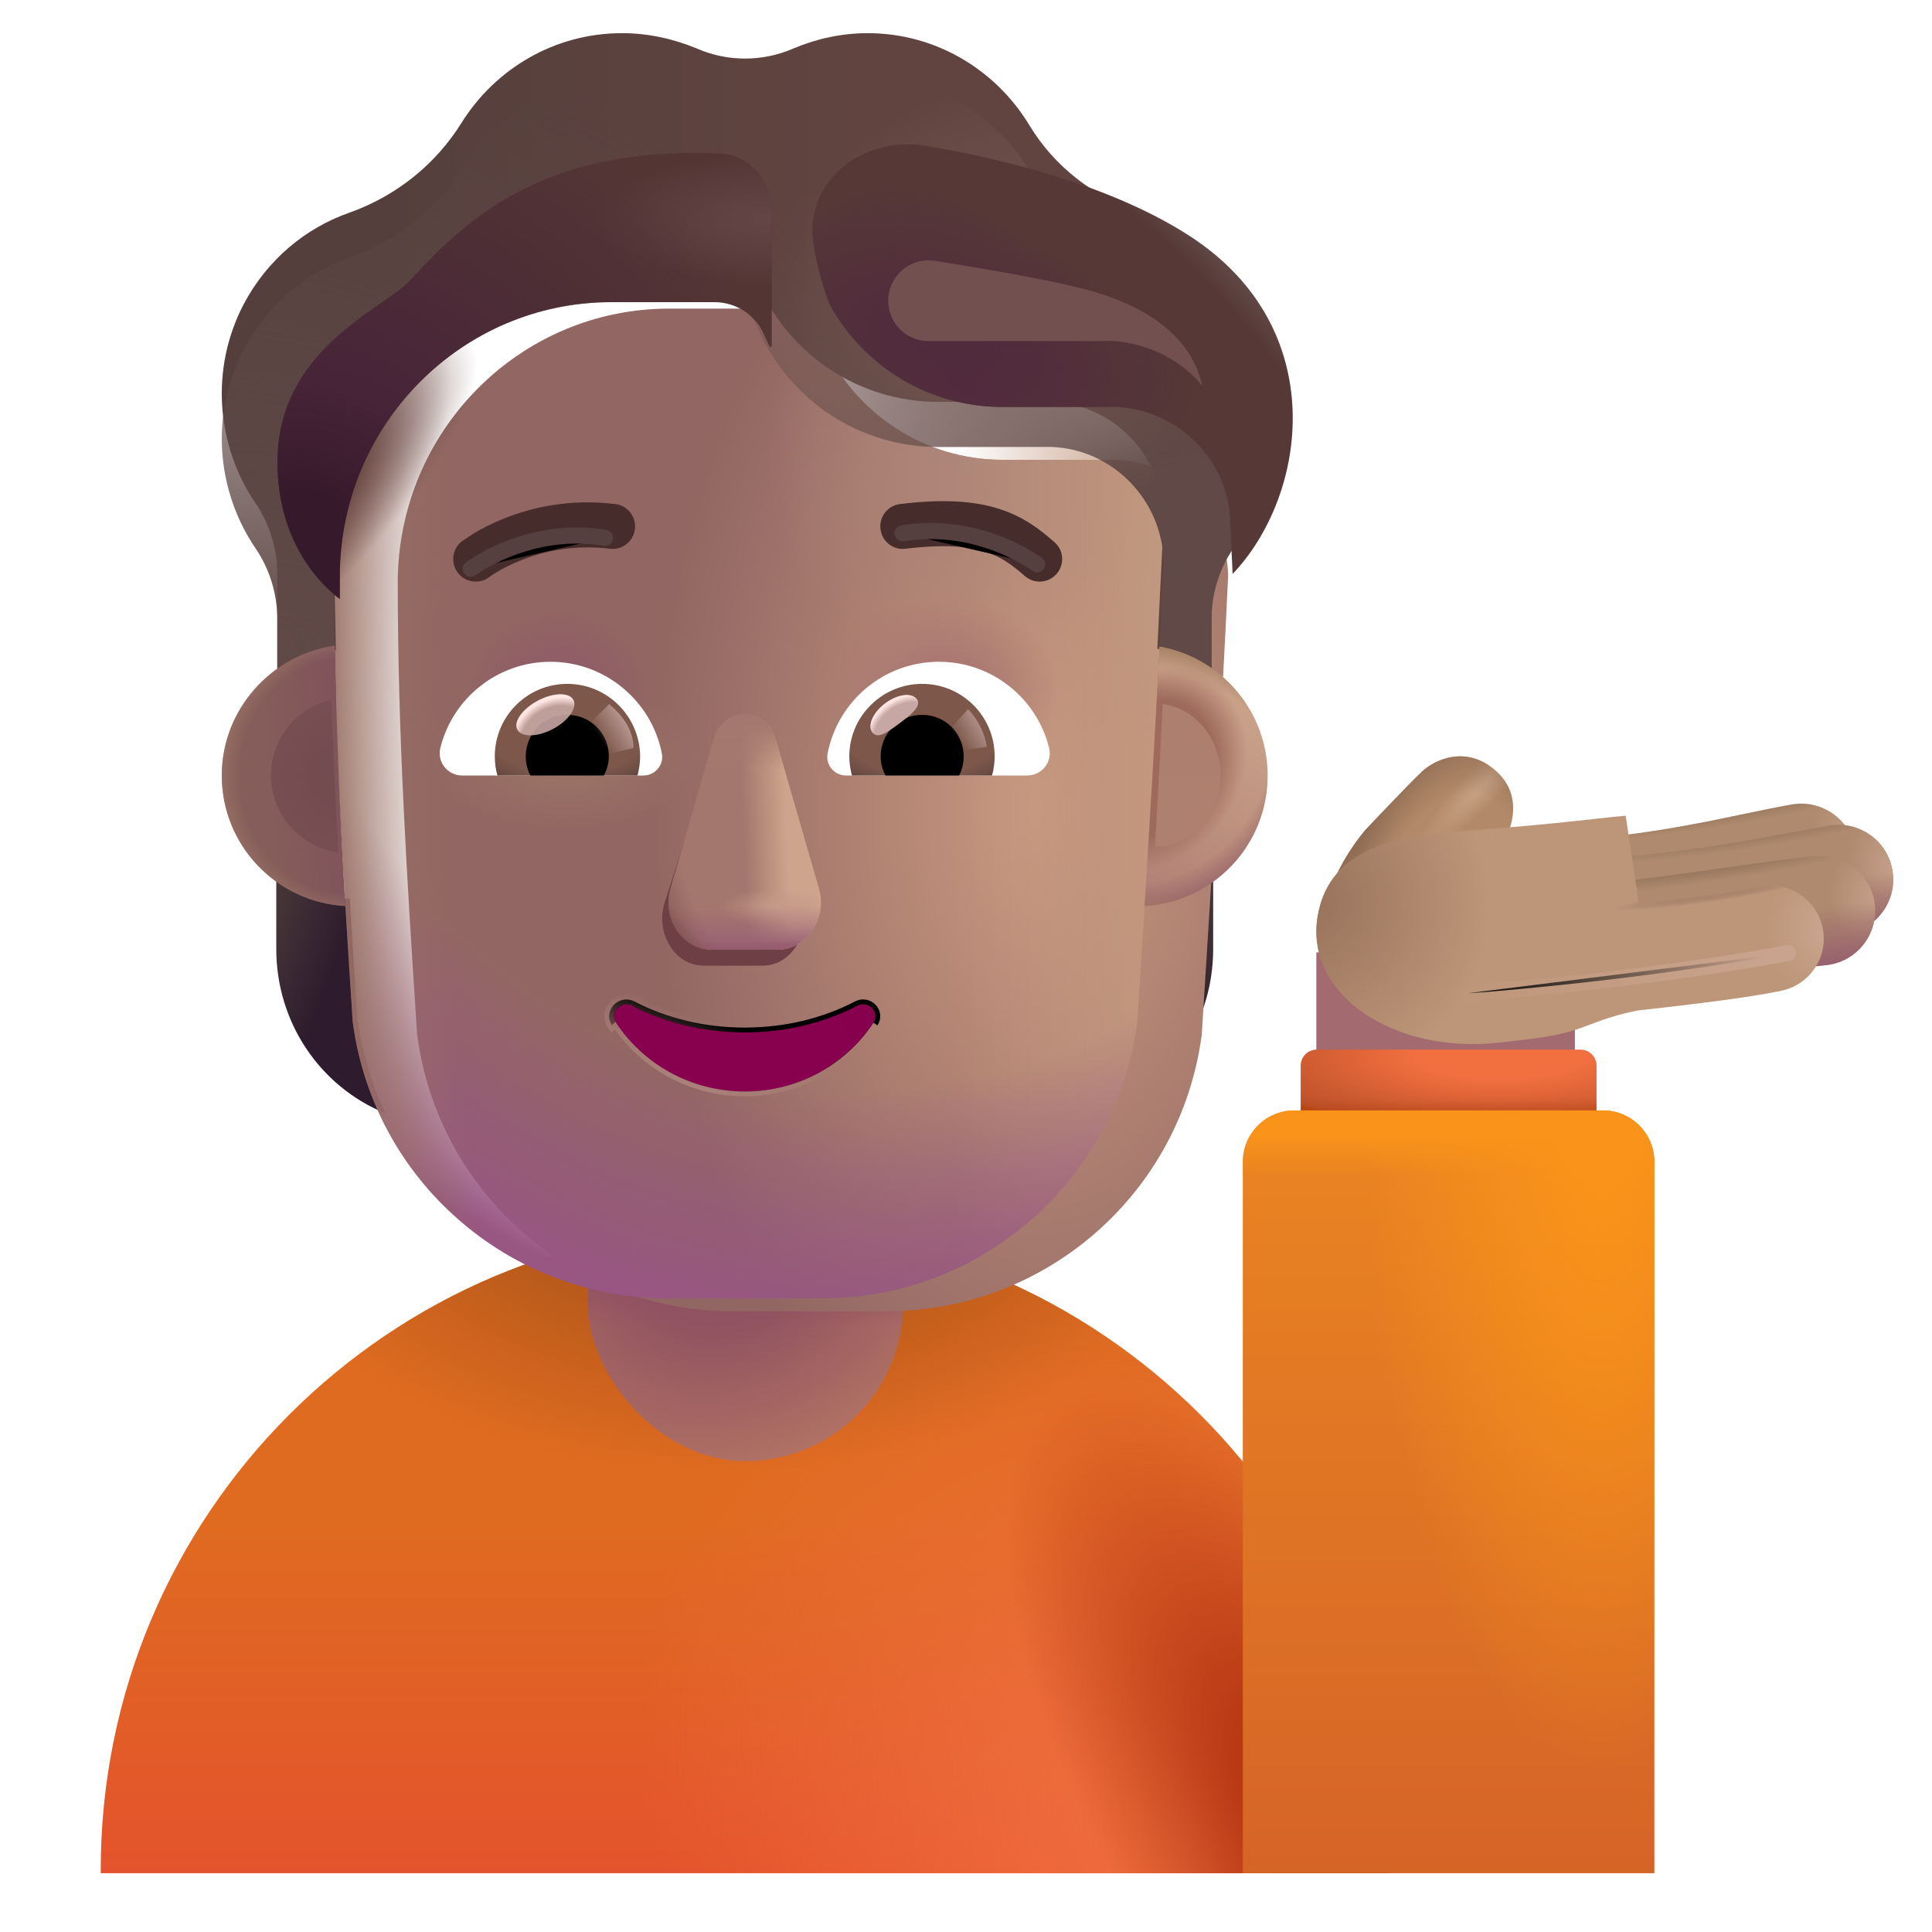 <svg viewBox="1 1 30 30" xmlns="http://www.w3.org/2000/svg">
<path d="M12.564 20.036C7.041 20.036 2.564 24.513 2.564 30.036V30.087H22.564V30.036C22.564 24.513 18.087 20.036 12.564 20.036Z" fill="url(#paint0_linear_4002_3795)"/>
<path d="M12.564 20.036C7.041 20.036 2.564 24.513 2.564 30.036V30.087H22.564V30.036C22.564 24.513 18.087 20.036 12.564 20.036Z" fill="url(#paint1_radial_4002_3795)"/>
<path d="M12.564 20.036C7.041 20.036 2.564 24.513 2.564 30.036V30.087H22.564V30.036C22.564 24.513 18.087 20.036 12.564 20.036Z" fill="url(#paint2_radial_4002_3795)"/>
<path d="M12.564 20.036C7.041 20.036 2.564 24.513 2.564 30.036V30.087H22.564V30.036C22.564 24.513 18.087 20.036 12.564 20.036Z" fill="url(#paint3_radial_4002_3795)"/>
<rect x="10.127" y="17.009" width="4.898" height="6.68" rx="2.449" fill="url(#paint4_radial_4002_3795)"/>
<rect x="10.127" y="17.009" width="4.898" height="6.68" rx="2.449" fill="url(#paint5_linear_4002_3795)"/>
<rect x="21.44" y="15.789" width="4.015" height="2.016" fill="#A36A70"/>
<path d="M22.212 13.876C21.658 14.524 21.471 15.293 21.451 15.634L23.298 15.532L24.185 14.349C24.474 13.966 24.724 13.329 24.15 12.907C23.684 12.565 23.205 12.841 23.048 13.013C22.986 13.07 22.8 13.257 22.212 13.876Z" fill="url(#paint6_radial_4002_3795)"/>
<path d="M22.212 13.876C21.658 14.524 21.471 15.293 21.451 15.634L23.298 15.532L24.185 14.349C24.474 13.966 24.724 13.329 24.15 12.907C23.684 12.565 23.205 12.841 23.048 13.013C22.986 13.07 22.8 13.257 22.212 13.876Z" fill="url(#paint7_radial_4002_3795)"/>
<path d="M22.212 13.876C21.658 14.524 21.471 15.293 21.451 15.634L23.298 15.532L24.185 14.349C24.474 13.966 24.724 13.329 24.15 12.907C23.684 12.565 23.205 12.841 23.048 13.013C22.986 13.07 22.8 13.257 22.212 13.876Z" fill="url(#paint8_radial_4002_3795)"/>
<path fill-rule="evenodd" clip-rule="evenodd" d="M29.807 14.181C29.889 14.643 29.58 15.084 29.118 15.166C28.97 15.192 28.78 15.232 28.555 15.279C27.902 15.415 26.961 15.611 25.949 15.707C25.481 15.751 25.067 15.408 25.022 14.94C24.978 14.473 25.321 14.058 25.788 14.014C26.698 13.928 27.468 13.768 28.107 13.634C28.367 13.58 28.605 13.53 28.823 13.492C29.285 13.41 29.726 13.719 29.807 14.181Z" fill="#AF8A6E"/>
<path fill-rule="evenodd" clip-rule="evenodd" d="M29.807 14.181C29.889 14.643 29.58 15.084 29.118 15.166C28.97 15.192 28.78 15.232 28.555 15.279C27.902 15.415 26.961 15.611 25.949 15.707C25.481 15.751 25.067 15.408 25.022 14.94C24.978 14.473 25.321 14.058 25.788 14.014C26.698 13.928 27.468 13.768 28.107 13.634C28.367 13.58 28.605 13.53 28.823 13.492C29.285 13.41 29.726 13.719 29.807 14.181Z" fill="url(#paint9_radial_4002_3795)"/>
<path fill-rule="evenodd" clip-rule="evenodd" d="M29.807 14.181C29.889 14.643 29.58 15.084 29.118 15.166C28.97 15.192 28.78 15.232 28.555 15.279C27.902 15.415 26.961 15.611 25.949 15.707C25.481 15.751 25.067 15.408 25.022 14.94C24.978 14.473 25.321 14.058 25.788 14.014C26.698 13.928 27.468 13.768 28.107 13.634C28.367 13.58 28.605 13.53 28.823 13.492C29.285 13.41 29.726 13.719 29.807 14.181Z" fill="url(#paint10_linear_4002_3795)"/>
<path fill-rule="evenodd" clip-rule="evenodd" d="M29.807 14.181C29.889 14.643 29.58 15.084 29.118 15.166C28.97 15.192 28.78 15.232 28.555 15.279C27.902 15.415 26.961 15.611 25.949 15.707C25.481 15.751 25.067 15.408 25.022 14.94C24.978 14.473 25.321 14.058 25.788 14.014C26.698 13.928 27.468 13.768 28.107 13.634C28.367 13.58 28.605 13.53 28.823 13.492C29.285 13.41 29.726 13.719 29.807 14.181Z" fill="url(#paint11_radial_4002_3795)"/>
<path fill-rule="evenodd" clip-rule="evenodd" d="M30.385 14.509C30.467 14.972 30.158 15.413 29.696 15.494C29.576 15.515 29.438 15.541 29.283 15.57C28.621 15.694 27.657 15.875 26.55 15.98C26.083 16.024 25.668 15.681 25.624 15.214C25.58 14.746 25.923 14.332 26.39 14.287C27.41 14.191 28.279 14.028 28.942 13.904C29.108 13.873 29.261 13.845 29.401 13.82C29.863 13.739 30.304 14.047 30.385 14.509Z" fill="#AF8A6E"/>
<path fill-rule="evenodd" clip-rule="evenodd" d="M30.385 14.509C30.467 14.972 30.158 15.413 29.696 15.494C29.576 15.515 29.438 15.541 29.283 15.57C28.621 15.694 27.657 15.875 26.55 15.98C26.083 16.024 25.668 15.681 25.624 15.214C25.58 14.746 25.923 14.332 26.39 14.287C27.41 14.191 28.279 14.028 28.942 13.904C29.108 13.873 29.261 13.845 29.401 13.82C29.863 13.739 30.304 14.047 30.385 14.509Z" fill="url(#paint12_radial_4002_3795)"/>
<path fill-rule="evenodd" clip-rule="evenodd" d="M30.385 14.509C30.467 14.972 30.158 15.413 29.696 15.494C29.576 15.515 29.438 15.541 29.283 15.57C28.621 15.694 27.657 15.875 26.55 15.98C26.083 16.024 25.668 15.681 25.624 15.214C25.58 14.746 25.923 14.332 26.39 14.287C27.41 14.191 28.279 14.028 28.942 13.904C29.108 13.873 29.261 13.845 29.401 13.82C29.863 13.739 30.304 14.047 30.385 14.509Z" fill="url(#paint13_linear_4002_3795)"/>
<path fill-rule="evenodd" clip-rule="evenodd" d="M30.385 14.509C30.467 14.972 30.158 15.413 29.696 15.494C29.576 15.515 29.438 15.541 29.283 15.57C28.621 15.694 27.657 15.875 26.55 15.98C26.083 16.024 25.668 15.681 25.624 15.214C25.58 14.746 25.923 14.332 26.39 14.287C27.41 14.191 28.279 14.028 28.942 13.904C29.108 13.873 29.261 13.845 29.401 13.82C29.863 13.739 30.304 14.047 30.385 14.509Z" fill="url(#paint14_radial_4002_3795)"/>
<path fill-rule="evenodd" clip-rule="evenodd" d="M30.114 15.067C30.155 15.535 29.809 15.947 29.341 15.988C29.02 16.017 28.602 16.076 28.081 16.15L28.051 16.154C27.526 16.229 26.918 16.315 26.265 16.385C25.798 16.435 25.378 16.098 25.328 15.631C25.278 15.164 25.615 14.745 26.082 14.695C26.704 14.628 27.287 14.546 27.812 14.471C27.834 14.468 27.855 14.465 27.876 14.462C28.367 14.392 28.825 14.327 29.193 14.295C29.66 14.254 30.073 14.6 30.114 15.067Z" fill="#AF8A6E"/>
<path fill-rule="evenodd" clip-rule="evenodd" d="M30.114 15.067C30.155 15.535 29.809 15.947 29.341 15.988C29.02 16.017 28.602 16.076 28.081 16.15L28.051 16.154C27.526 16.229 26.918 16.315 26.265 16.385C25.798 16.435 25.378 16.098 25.328 15.631C25.278 15.164 25.615 14.745 26.082 14.695C26.704 14.628 27.287 14.546 27.812 14.471C27.834 14.468 27.855 14.465 27.876 14.462C28.367 14.392 28.825 14.327 29.193 14.295C29.66 14.254 30.073 14.6 30.114 15.067Z" fill="url(#paint15_radial_4002_3795)"/>
<path fill-rule="evenodd" clip-rule="evenodd" d="M30.114 15.067C30.155 15.535 29.809 15.947 29.341 15.988C29.02 16.017 28.602 16.076 28.081 16.15L28.051 16.154C27.526 16.229 26.918 16.315 26.265 16.385C25.798 16.435 25.378 16.098 25.328 15.631C25.278 15.164 25.615 14.745 26.082 14.695C26.704 14.628 27.287 14.546 27.812 14.471C27.834 14.468 27.855 14.465 27.876 14.462C28.367 14.392 28.825 14.327 29.193 14.295C29.66 14.254 30.073 14.6 30.114 15.067Z" fill="url(#paint16_linear_4002_3795)"/>
<path fill-rule="evenodd" clip-rule="evenodd" d="M30.114 15.067C30.155 15.535 29.809 15.947 29.341 15.988C29.02 16.017 28.602 16.076 28.081 16.15L28.051 16.154C27.526 16.229 26.918 16.315 26.265 16.385C25.798 16.435 25.378 16.098 25.328 15.631C25.278 15.164 25.615 14.745 26.082 14.695C26.704 14.628 27.287 14.546 27.812 14.471C27.834 14.468 27.855 14.465 27.876 14.462C28.367 14.392 28.825 14.327 29.193 14.295C29.66 14.254 30.073 14.6 30.114 15.067Z" fill="url(#paint17_radial_4002_3795)"/>
<g filter="url(#filter0_i_4002_3795)">
<path d="M25.752 14.017C25.423 14.053 24.982 14.102 24.154 14.172C24.079 14.178 24.003 14.184 23.925 14.19C22.866 14.273 21.652 14.367 21.459 15.535C21.26 16.738 22.642 17.677 24.291 17.489C24.884 17.422 25.148 17.39 25.457 17.293C25.7 17.216 25.973 17.078 26.432 16.991C27.349 16.889 28.191 16.785 28.666 16.683C29.112 16.587 29.396 16.149 29.3 15.703C29.205 15.258 28.766 14.974 28.321 15.069C27.952 15.148 27.268 15.236 26.447 15.329L26.244 13.966C26.083 13.98 25.935 13.996 25.752 14.017Z" fill="#BD9679"/>
<path d="M25.752 14.017C25.423 14.053 24.982 14.102 24.154 14.172C24.079 14.178 24.003 14.184 23.925 14.19C22.866 14.273 21.652 14.367 21.459 15.535C21.26 16.738 22.642 17.677 24.291 17.489C24.884 17.422 25.148 17.39 25.457 17.293C25.7 17.216 25.973 17.078 26.432 16.991C27.349 16.889 28.191 16.785 28.666 16.683C29.112 16.587 29.396 16.149 29.3 15.703C29.205 15.258 28.766 14.974 28.321 15.069C27.952 15.148 27.268 15.236 26.447 15.329L26.244 13.966C26.083 13.98 25.935 13.996 25.752 14.017Z" fill="url(#paint18_radial_4002_3795)"/>
<path d="M25.752 14.017C25.423 14.053 24.982 14.102 24.154 14.172C24.079 14.178 24.003 14.184 23.925 14.19C22.866 14.273 21.652 14.367 21.459 15.535C21.26 16.738 22.642 17.677 24.291 17.489C24.884 17.422 25.148 17.39 25.457 17.293C25.7 17.216 25.973 17.078 26.432 16.991C27.349 16.889 28.191 16.785 28.666 16.683C29.112 16.587 29.396 16.149 29.3 15.703C29.205 15.258 28.766 14.974 28.321 15.069C27.952 15.148 27.268 15.236 26.447 15.329L26.244 13.966C26.083 13.98 25.935 13.996 25.752 14.017Z" fill="url(#paint19_radial_4002_3795)"/>
<path d="M25.752 14.017C25.423 14.053 24.982 14.102 24.154 14.172C24.079 14.178 24.003 14.184 23.925 14.19C22.866 14.273 21.652 14.367 21.459 15.535C21.26 16.738 22.642 17.677 24.291 17.489C24.884 17.422 25.148 17.39 25.457 17.293C25.7 17.216 25.973 17.078 26.432 16.991C27.349 16.889 28.191 16.785 28.666 16.683C29.112 16.587 29.396 16.149 29.3 15.703C29.205 15.258 28.766 14.974 28.321 15.069C27.952 15.148 27.268 15.236 26.447 15.329L26.244 13.966C26.083 13.98 25.935 13.996 25.752 14.017Z" fill="url(#paint20_radial_4002_3795)"/>
</g>
<path d="M21.197 17.548C21.197 17.41 21.309 17.298 21.447 17.298H25.541C25.679 17.298 25.791 17.41 25.791 17.548V19.188H21.197V17.548Z" fill="url(#paint21_radial_4002_3795)"/>
<path d="M21.197 17.548C21.197 17.41 21.309 17.298 21.447 17.298H25.541C25.679 17.298 25.791 17.41 25.791 17.548V19.188H21.197V17.548Z" fill="url(#paint22_linear_4002_3795)"/>
<path d="M20.298 19.043C20.298 18.601 20.657 18.243 21.098 18.243H25.889C26.331 18.243 26.689 18.601 26.689 19.043V30.087H20.298V19.043Z" fill="url(#paint23_linear_4002_3795)"/>
<path d="M20.298 19.043C20.298 18.601 20.657 18.243 21.098 18.243H25.889C26.331 18.243 26.689 18.601 26.689 19.043V30.087H20.298V19.043Z" fill="url(#paint24_radial_4002_3795)"/>
<path d="M20.298 19.043C20.298 18.601 20.657 18.243 21.098 18.243H25.889C26.331 18.243 26.689 18.601 26.689 19.043V30.087H20.298V19.043Z" fill="url(#paint25_linear_4002_3795)"/>
<g filter="url(#filter1_f_4002_3795)">
<path d="M23.791 16.424C24.64 16.366 26.822 16.16 28.763 15.8" stroke="url(#paint26_linear_4002_3795)" stroke-width="0.25" stroke-linecap="round"/>
</g>
<path d="M18.697 14.954C19.12 14.94 19.516 14.796 19.838 14.564V15.739C19.838 16.866 19.167 17.869 18.147 18.286C18.361 17.828 18.509 17.33 18.583 16.797L18.697 14.954Z" fill="url(#paint27_radial_4002_3795)"/>
<path d="M6.431 14.954C6.008 14.94 5.612 14.796 5.29 14.564V15.739C5.29 16.866 5.961 17.869 6.981 18.286C6.767 17.828 6.619 17.33 6.545 16.797L6.431 14.954Z" fill="url(#paint28_radial_4002_3795)"/>
<g filter="url(#filter2_ii_4002_3795)">
<path d="M6.477 16.865C6.801 19.328 8.897 21.162 11.379 21.162H13.759C16.241 21.162 18.337 19.328 18.661 16.865C18.81 14.489 18.96 12.122 19.07 9.746C19.057 8.779 18.294 7.98 17.331 7.94H15.564C14.36 7.94 13.269 7.229 12.774 6.119C12.647 5.801 12.339 5.592 11.998 5.592H10.392C8.063 5.592 6.176 7.5 6.176 9.855C6.176 12.202 6.323 14.512 6.477 16.865Z" fill="url(#paint29_radial_4002_3795)"/>
<path d="M6.477 16.865C6.801 19.328 8.897 21.162 11.379 21.162H13.759C16.241 21.162 18.337 19.328 18.661 16.865C18.81 14.489 18.96 12.122 19.07 9.746C19.057 8.779 18.294 7.98 17.331 7.94H15.564C14.36 7.94 13.269 7.229 12.774 6.119C12.647 5.801 12.339 5.592 11.998 5.592H10.392C8.063 5.592 6.176 7.5 6.176 9.855C6.176 12.202 6.323 14.512 6.477 16.865Z" fill="url(#paint30_radial_4002_3795)"/>
</g>
<path d="M6.477 16.865C6.801 19.328 8.897 21.162 11.379 21.162H13.759C16.241 21.162 18.337 19.328 18.661 16.865C18.81 14.489 18.96 12.122 19.07 9.746C19.057 8.779 18.294 7.98 17.331 7.94H15.564C14.36 7.94 13.269 7.229 12.774 6.119C12.647 5.801 12.339 5.592 11.998 5.592H10.392C8.063 5.592 6.176 7.5 6.176 9.855C6.176 12.202 6.323 14.512 6.477 16.865Z" fill="url(#paint31_linear_4002_3795)"/>
<path d="M6.477 16.865C6.801 19.328 8.897 21.162 11.379 21.162H13.759C16.241 21.162 18.337 19.328 18.661 16.865C18.81 14.489 18.96 12.122 19.07 9.746C19.057 8.779 18.294 7.98 17.331 7.94H15.564C14.36 7.94 13.269 7.229 12.774 6.119C12.647 5.801 12.339 5.592 11.998 5.592H10.392C8.063 5.592 6.176 7.5 6.176 9.855C6.176 12.202 6.323 14.512 6.477 16.865Z" fill="url(#paint32_radial_4002_3795)"/>
<path d="M6.477 16.865C6.801 19.328 8.897 21.162 11.379 21.162H13.759C16.241 21.162 18.337 19.328 18.661 16.865C18.81 14.489 18.96 12.122 19.07 9.746C19.057 8.779 18.294 7.98 17.331 7.94H15.564C14.36 7.94 13.269 7.229 12.774 6.119C12.647 5.801 12.339 5.592 11.998 5.592H10.392C8.063 5.592 6.176 7.5 6.176 9.855C6.176 12.202 6.323 14.512 6.477 16.865Z" fill="url(#paint33_radial_4002_3795)"/>
<path d="M6.477 16.865C6.801 19.328 8.897 21.162 11.379 21.162H13.759C16.241 21.162 18.337 19.328 18.661 16.865C18.81 14.489 18.96 12.122 19.07 9.746C19.057 8.779 18.294 7.98 17.331 7.94H15.564C14.36 7.94 13.269 7.229 12.774 6.119C12.647 5.801 12.339 5.592 11.998 5.592H10.392C8.063 5.592 6.176 7.5 6.176 9.855C6.176 12.202 6.323 14.512 6.477 16.865Z" fill="url(#paint34_radial_4002_3795)"/>
<path d="M6.477 16.865C6.801 19.328 8.897 21.162 11.379 21.162H13.759C16.241 21.162 18.337 19.328 18.661 16.865C18.81 14.489 18.96 12.122 19.07 9.746C19.057 8.779 18.294 7.98 17.331 7.94H15.564C14.36 7.94 13.269 7.229 12.774 6.119C12.647 5.801 12.339 5.592 11.998 5.592H10.392C8.063 5.592 6.176 7.5 6.176 9.855C6.176 12.202 6.323 14.512 6.477 16.865Z" fill="url(#paint35_radial_4002_3795)"/>
<path d="M6.477 16.865C6.801 19.328 8.897 21.162 11.379 21.162H13.759C16.241 21.162 18.337 19.328 18.661 16.865C18.81 14.489 18.96 12.122 19.07 9.746C19.057 8.779 18.294 7.98 17.331 7.94H15.564C14.36 7.94 13.269 7.229 12.774 6.119C12.647 5.801 12.339 5.592 11.998 5.592H10.392C8.063 5.592 6.176 7.5 6.176 9.855C6.176 12.202 6.323 14.512 6.477 16.865Z" fill="url(#paint36_radial_4002_3795)"/>
<path d="M6.477 16.865C6.801 19.328 8.897 21.162 11.379 21.162H13.759C16.241 21.162 18.337 19.328 18.661 16.865C18.81 14.489 18.96 12.122 19.07 9.746C19.057 8.779 18.294 7.98 17.331 7.94H15.564C14.36 7.94 13.269 7.229 12.774 6.119C12.647 5.801 12.339 5.592 11.998 5.592H10.392C8.063 5.592 6.176 7.5 6.176 9.855C6.176 12.202 6.323 14.512 6.477 16.865Z" fill="url(#paint37_radial_4002_3795)"/>
<path d="M6.477 16.865C6.801 19.328 8.897 21.162 11.379 21.162H13.759C16.241 21.162 18.337 19.328 18.661 16.865C18.81 14.489 18.96 12.122 19.07 9.746C19.057 8.779 18.294 7.98 17.331 7.94H15.564C14.36 7.94 13.269 7.229 12.774 6.119C12.647 5.801 12.339 5.592 11.998 5.592H10.392C8.063 5.592 6.176 7.5 6.176 9.855C6.176 12.202 6.323 14.512 6.477 16.865Z" fill="url(#paint38_radial_4002_3795)"/>
<g filter="url(#filter3_f_4002_3795)">
<path d="M12.057 12.722L11.312 15.041C11.185 15.518 11.49 15.995 11.923 15.995H12.846C13.279 15.995 13.585 15.511 13.457 15.041L12.834 12.722C12.7 12.208 12.197 12.208 12.057 12.722Z" fill="#6F3F46"/>
</g>
<g filter="url(#filter4_f_4002_3795)">
<path d="M12.082 12.475L11.411 14.794C11.274 15.271 11.603 15.748 12.068 15.748H13.06C13.525 15.748 13.854 15.264 13.717 14.794L13.046 12.475C12.903 11.961 12.232 11.961 12.082 12.475Z" fill="#A3776D"/>
<path d="M12.082 12.475L11.411 14.794C11.274 15.271 11.603 15.748 12.068 15.748H13.06C13.525 15.748 13.854 15.264 13.717 14.794L13.046 12.475C12.903 11.961 12.232 11.961 12.082 12.475Z" fill="url(#paint39_linear_4002_3795)"/>
<path d="M12.082 12.475L11.411 14.794C11.274 15.271 11.603 15.748 12.068 15.748H13.06C13.525 15.748 13.854 15.264 13.717 14.794L13.046 12.475C12.903 11.961 12.232 11.961 12.082 12.475Z" fill="url(#paint40_radial_4002_3795)"/>
<path d="M12.082 12.475L11.411 14.794C11.274 15.271 11.603 15.748 12.068 15.748H13.06C13.525 15.748 13.854 15.264 13.717 14.794L13.046 12.475C12.903 11.961 12.232 11.961 12.082 12.475Z" fill="url(#paint41_linear_4002_3795)"/>
<path d="M12.082 12.475L11.411 14.794C11.274 15.271 11.603 15.748 12.068 15.748H13.06C13.525 15.748 13.854 15.264 13.717 14.794L13.046 12.475C12.903 11.961 12.232 11.961 12.082 12.475Z" fill="url(#paint42_radial_4002_3795)"/>
<path d="M12.082 12.475L11.411 14.794C11.274 15.271 11.603 15.748 12.068 15.748H13.06C13.525 15.748 13.854 15.264 13.717 14.794L13.046 12.475C12.903 11.961 12.232 11.961 12.082 12.475Z" fill="url(#paint43_linear_4002_3795)"/>
</g>
<path d="M12.082 12.475L11.411 14.794C11.274 15.271 11.603 15.748 12.068 15.748H13.06C13.525 15.748 13.854 15.264 13.717 14.794L13.046 12.475C12.903 11.961 12.232 11.961 12.082 12.475Z" fill="url(#paint44_linear_4002_3795)"/>
<path d="M12.082 12.475L11.411 14.794C11.274 15.271 11.603 15.748 12.068 15.748H13.06C13.525 15.748 13.854 15.264 13.717 14.794L13.046 12.475C12.903 11.961 12.232 11.961 12.082 12.475Z" fill="url(#paint45_radial_4002_3795)"/>
<g filter="url(#filter5_f_4002_3795)">
<path d="M10.851 16.55L10.851 16.55C11.345 16.808 11.935 16.956 12.564 16.956C13.199 16.956 13.782 16.808 14.277 16.55L14.278 16.55L14.278 16.55C14.397 16.489 14.521 16.525 14.596 16.602C14.672 16.681 14.7 16.808 14.624 16.922C14.624 16.922 14.624 16.922 14.624 16.922L14.562 16.88C14.139 17.521 13.403 17.948 12.564 17.948C11.725 17.948 10.989 17.521 10.566 16.88L10.851 16.55ZM10.851 16.55L10.85 16.55C10.73 16.489 10.605 16.527 10.531 16.605C10.457 16.684 10.427 16.81 10.504 16.922L10.851 16.55Z" stroke="url(#paint46_linear_4002_3795)" stroke-width="0.15"/>
</g>
<path d="M12.564 17.031C11.924 17.031 11.322 16.88 10.816 16.617C10.643 16.529 10.458 16.724 10.566 16.88C10.989 17.521 11.725 17.948 12.564 17.948C13.403 17.948 14.139 17.521 14.562 16.88C14.67 16.717 14.485 16.529 14.312 16.617C13.806 16.88 13.211 17.031 12.564 17.031Z" fill="url(#paint47_radial_4002_3795)"/>
<g filter="url(#filter6_ii_4002_3795)">
<path d="M18.689 4.996C19.338 5.219 19.92 5.673 20.288 6.322C20.877 7.358 20.79 8.596 20.154 9.51C19.933 9.834 19.813 10.22 19.813 10.613V12.111C19.577 11.947 19.266 11.825 18.971 11.773L19.07 9.746C19.057 8.779 18.294 7.98 17.331 7.94H15.564C14.36 7.94 13.269 7.229 12.774 6.119C12.647 5.801 12.339 5.592 11.998 5.592H10.392C8.063 5.592 6.176 7.5 6.176 9.855L6.215 11.794C5.894 11.841 5.56 11.948 5.306 12.127V10.613C5.306 10.22 5.186 9.834 4.965 9.51C4.363 8.623 4.256 7.432 4.784 6.424C5.152 5.727 5.748 5.24 6.424 5.003C7.146 4.746 7.762 4.259 8.17 3.602C8.692 2.77 9.609 2.215 10.659 2.215C11.068 2.215 11.456 2.303 11.817 2.452C12.299 2.662 12.841 2.662 13.322 2.452C13.677 2.303 14.065 2.215 14.473 2.215C15.537 2.215 16.467 2.79 16.983 3.643C17.371 4.286 17.98 4.753 18.689 4.996Z" fill="url(#paint48_linear_4002_3795)"/>
</g>
<path d="M18.689 4.996C19.338 5.219 19.92 5.673 20.288 6.322C20.877 7.358 20.79 8.596 20.154 9.51C19.933 9.834 19.813 10.22 19.813 10.613V12.111C19.577 11.947 19.266 11.825 18.971 11.773L19.07 9.746C19.057 8.779 18.294 7.98 17.331 7.94H15.564C14.36 7.94 13.269 7.229 12.774 6.119C12.647 5.801 12.339 5.592 11.998 5.592H10.392C8.063 5.592 6.176 7.5 6.176 9.855L6.215 11.794C5.894 11.841 5.56 11.948 5.306 12.127V10.613C5.306 10.22 5.186 9.834 4.965 9.51C4.363 8.623 4.256 7.432 4.784 6.424C5.152 5.727 5.748 5.24 6.424 5.003C7.146 4.746 7.762 4.259 8.17 3.602C8.692 2.77 9.609 2.215 10.659 2.215C11.068 2.215 11.456 2.303 11.817 2.452C12.299 2.662 12.841 2.662 13.322 2.452C13.677 2.303 14.065 2.215 14.473 2.215C15.537 2.215 16.467 2.79 16.983 3.643C17.371 4.286 17.98 4.753 18.689 4.996Z" fill="url(#paint49_radial_4002_3795)"/>
<path d="M18.689 4.996C19.338 5.219 19.92 5.673 20.288 6.322C20.877 7.358 20.79 8.596 20.154 9.51C19.933 9.834 19.813 10.22 19.813 10.613V12.111C19.577 11.947 19.266 11.825 18.971 11.773L19.07 9.746C19.057 8.779 18.294 7.98 17.331 7.94H15.564C14.36 7.94 13.269 7.229 12.774 6.119C12.647 5.801 12.339 5.592 11.998 5.592H10.392C8.063 5.592 6.176 7.5 6.176 9.855L6.215 11.794C5.894 11.841 5.56 11.948 5.306 12.127V10.613C5.306 10.22 5.186 9.834 4.965 9.51C4.363 8.623 4.256 7.432 4.784 6.424C5.152 5.727 5.748 5.24 6.424 5.003C7.146 4.746 7.762 4.259 8.17 3.602C8.692 2.77 9.609 2.215 10.659 2.215C11.068 2.215 11.456 2.303 11.817 2.452C12.299 2.662 12.841 2.662 13.322 2.452C13.677 2.303 14.065 2.215 14.473 2.215C15.537 2.215 16.467 2.79 16.983 3.643C17.371 4.286 17.98 4.753 18.689 4.996Z" fill="url(#paint50_radial_4002_3795)"/>
<path d="M18.689 4.996C19.338 5.219 19.92 5.673 20.288 6.322C20.877 7.358 20.79 8.596 20.154 9.51C19.933 9.834 19.813 10.22 19.813 10.613V12.111C19.577 11.947 19.266 11.825 18.971 11.773L19.07 9.746C19.057 8.779 18.294 7.98 17.331 7.94H15.564C14.36 7.94 13.269 7.229 12.774 6.119C12.647 5.801 12.339 5.592 11.998 5.592H10.392C8.063 5.592 6.176 7.5 6.176 9.855L6.215 11.794C5.894 11.841 5.56 11.948 5.306 12.127V10.613C5.306 10.22 5.186 9.834 4.965 9.51C4.363 8.623 4.256 7.432 4.784 6.424C5.152 5.727 5.748 5.24 6.424 5.003C7.146 4.746 7.762 4.259 8.17 3.602C8.692 2.77 9.609 2.215 10.659 2.215C11.068 2.215 11.456 2.303 11.817 2.452C12.299 2.662 12.841 2.662 13.322 2.452C13.677 2.303 14.065 2.215 14.473 2.215C15.537 2.215 16.467 2.79 16.983 3.643C17.371 4.286 17.98 4.753 18.689 4.996Z" fill="url(#paint51_radial_4002_3795)"/>
<g filter="url(#filter7_i_4002_3795)">
<path d="M17.273 9.618C17.052 9.425 16.795 9.221 16.406 9.099C16.022 8.978 15.541 8.945 14.876 9.027C14.684 9.05 14.548 9.225 14.572 9.416C14.595 9.608 14.769 9.745 14.961 9.721C15.568 9.647 15.94 9.686 16.196 9.766C16.446 9.845 16.615 9.972 16.814 10.145C16.959 10.272 17.18 10.257 17.307 10.111C17.434 9.965 17.419 9.744 17.273 9.618Z" fill="#462D2B"/>
</g>
<g filter="url(#filter8_i_4002_3795)">
<path d="M8.261 9.48C8.374 9.412 8.538 9.325 8.745 9.244C9.158 9.081 9.748 8.94 10.454 9.027C10.646 9.05 10.783 9.225 10.759 9.416C10.736 9.608 10.561 9.745 10.37 9.721C9.804 9.652 9.332 9.765 9.001 9.895C8.835 9.96 8.706 10.029 8.62 10.081C8.577 10.106 8.545 10.127 8.525 10.141C8.515 10.148 8.508 10.153 8.504 10.156L8.501 10.159C8.348 10.276 8.129 10.248 8.011 10.096C7.892 9.944 7.92 9.724 8.072 9.605L8.261 9.48Z" fill="#462D2B"/>
</g>
<g filter="url(#filter9_if_4002_3795)">
<path d="M12.857 6.292C12.828 6.236 12.8 6.178 12.774 6.119C12.647 5.801 12.339 5.592 11.998 5.592H10.392C8.063 5.592 6.176 7.5 6.176 9.855V10.202C5.747 9.875 5.208 9.187 5.208 8.072C5.208 6.72 6.194 6.037 6.823 5.601C7.001 5.478 7.15 5.374 7.24 5.281C7.279 5.242 7.32 5.197 7.366 5.149C7.807 4.681 8.593 3.848 9.965 3.484C10.724 3.282 11.494 3.253 12.079 3.284C12.551 3.308 12.884 3.716 12.884 4.189V6.275L12.857 6.292Z" fill="#533634"/>
<path d="M12.857 6.292C12.828 6.236 12.8 6.178 12.774 6.119C12.647 5.801 12.339 5.592 11.998 5.592H10.392C8.063 5.592 6.176 7.5 6.176 9.855V10.202C5.747 9.875 5.208 9.187 5.208 8.072C5.208 6.72 6.194 6.037 6.823 5.601C7.001 5.478 7.15 5.374 7.24 5.281C7.279 5.242 7.32 5.197 7.366 5.149C7.807 4.681 8.593 3.848 9.965 3.484C10.724 3.282 11.494 3.253 12.079 3.284C12.551 3.308 12.884 3.716 12.884 4.189V6.275L12.857 6.292Z" fill="url(#paint52_radial_4002_3795)"/>
<path d="M12.857 6.292C12.828 6.236 12.8 6.178 12.774 6.119C12.647 5.801 12.339 5.592 11.998 5.592H10.392C8.063 5.592 6.176 7.5 6.176 9.855V10.202C5.747 9.875 5.208 9.187 5.208 8.072C5.208 6.72 6.194 6.037 6.823 5.601C7.001 5.478 7.15 5.374 7.24 5.281C7.279 5.242 7.32 5.197 7.366 5.149C7.807 4.681 8.593 3.848 9.965 3.484C10.724 3.282 11.494 3.253 12.079 3.284C12.551 3.308 12.884 3.716 12.884 4.189V6.275L12.857 6.292Z" fill="url(#paint53_radial_4002_3795)"/>
</g>
<g filter="url(#filter10_if_4002_3795)">
<path d="M19.14 10.413L19.103 9.617C19.09 8.654 18.294 7.859 17.331 7.819H15.564C14.443 7.819 13.42 7.206 12.884 6.229C12.884 6.229 12.732 5.877 12.636 5.317C12.465 4.329 13.381 3.6 14.371 3.764C15.695 3.985 17.32 4.414 18.483 5.172C20.684 6.608 20.299 9.195 19.14 10.413Z" fill="#563936"/>
<path d="M19.14 10.413L19.103 9.617C19.09 8.654 18.294 7.859 17.331 7.819H15.564C14.443 7.819 13.42 7.206 12.884 6.229C12.884 6.229 12.732 5.877 12.636 5.317C12.465 4.329 13.381 3.6 14.371 3.764C15.695 3.985 17.32 4.414 18.483 5.172C20.684 6.608 20.299 9.195 19.14 10.413Z" fill="url(#paint54_radial_4002_3795)"/>
<path d="M19.14 10.413L19.103 9.617C19.09 8.654 18.294 7.859 17.331 7.819H15.564C14.443 7.819 13.42 7.206 12.884 6.229C12.884 6.229 12.732 5.877 12.636 5.317C12.465 4.329 13.381 3.6 14.371 3.764C15.695 3.985 17.32 4.414 18.483 5.172C20.684 6.608 20.299 9.195 19.14 10.413Z" fill="url(#paint55_radial_4002_3795)"/>
<path d="M19.14 10.413L19.103 9.617C19.09 8.654 18.294 7.859 17.331 7.819H15.564C14.443 7.819 13.42 7.206 12.884 6.229C12.884 6.229 12.732 5.877 12.636 5.317C12.465 4.329 13.381 3.6 14.371 3.764C15.695 3.985 17.32 4.414 18.483 5.172C20.684 6.608 20.299 9.195 19.14 10.413Z" fill="url(#paint56_radial_4002_3795)"/>
</g>
<path d="M15.58 11.276C16.404 11.276 17.1 11.844 17.29 12.612C17.346 12.832 17.177 13.042 16.952 13.042H14.137C13.958 13.042 13.815 12.878 13.851 12.699C14.009 11.89 14.721 11.276 15.58 11.276Z" fill="white"/>
<path d="M15.319 11.619C15.944 11.619 16.445 12.126 16.445 12.745C16.445 12.847 16.43 12.95 16.404 13.042H14.229C14.204 12.944 14.188 12.847 14.188 12.745C14.188 12.126 14.695 11.619 15.319 11.619Z" fill="url(#paint57_radial_4002_3795)"/>
<path d="M14.675 12.745C14.675 12.387 14.961 12.1 15.319 12.1C15.678 12.1 15.964 12.387 15.964 12.745C15.964 12.852 15.939 12.955 15.893 13.042H14.751C14.7 12.955 14.675 12.852 14.675 12.745Z" fill="black"/>
<g filter="url(#filter11_f_4002_3795)">
<path d="M15.237 11.857C15.317 11.964 15.149 12.095 14.959 12.238C14.768 12.38 14.627 12.48 14.546 12.373C14.466 12.266 14.556 12.063 14.746 11.921C14.937 11.778 15.156 11.75 15.237 11.857Z" fill="#C7A7A3"/>
<path d="M15.237 11.857C15.317 11.964 15.149 12.095 14.959 12.238C14.768 12.38 14.627 12.48 14.546 12.373C14.466 12.266 14.556 12.063 14.746 11.921C14.937 11.778 15.156 11.75 15.237 11.857Z" fill="url(#paint58_radial_4002_3795)"/>
</g>
<g filter="url(#filter12_f_4002_3795)">
<path d="M16.322 12.597C16.281 12.306 16.11 12.086 16.03 12.013L15.703 12.373L15.851 12.661L16.322 12.597Z" fill="url(#paint59_linear_4002_3795)"/>
</g>
<path d="M9.548 11.276C8.724 11.276 8.028 11.844 7.838 12.612C7.782 12.832 7.951 13.042 8.176 13.042H10.991C11.17 13.042 11.313 12.878 11.277 12.699C11.119 11.89 10.402 11.276 9.548 11.276Z" fill="white"/>
<path d="M9.809 11.619C9.184 11.619 8.683 12.126 8.683 12.745C8.683 12.847 8.698 12.95 8.724 13.042H10.899C10.924 12.944 10.94 12.847 10.94 12.745C10.935 12.126 10.433 11.619 9.809 11.619Z" fill="url(#paint60_radial_4002_3795)"/>
<path d="M10.454 12.745C10.454 12.387 10.167 12.1 9.809 12.1C9.45 12.1 9.164 12.387 9.164 12.745C9.164 12.852 9.189 12.955 9.235 13.042H10.377C10.423 12.955 10.454 12.852 10.454 12.745Z" fill="black"/>
<g filter="url(#filter13_f_4002_3795)">
<path d="M10.837 12.613C10.837 12.249 10.541 12.006 10.461 11.933L10.098 12.285L10.322 12.741L10.837 12.613Z" fill="url(#paint61_linear_4002_3795)"/>
</g>
<g filter="url(#filter14_f_4002_3795)">
<ellipse cx="9.469" cy="12.1" rx="0.492" ry="0.249" transform="rotate(-27.914 9.469 12.1)" fill="#C7A7A3" fill-opacity="0.9"/>
<ellipse cx="9.469" cy="12.1" rx="0.492" ry="0.249" transform="rotate(-27.914 9.469 12.1)" fill="url(#paint62_radial_4002_3795)"/>
</g>
<path d="M18.773 15.068C18.857 13.726 18.936 12.385 19.006 11.042C19.959 11.209 20.684 12.041 20.684 13.042C20.684 14.123 19.839 15.007 18.773 15.068Z" fill="url(#paint63_linear_4002_3795)"/>
<path d="M18.773 15.068C18.857 13.726 18.936 12.385 19.006 11.042C19.959 11.209 20.684 12.041 20.684 13.042C20.684 14.123 19.839 15.007 18.773 15.068Z" fill="url(#paint64_radial_4002_3795)"/>
<path d="M18.773 15.068C18.857 13.726 18.936 12.385 19.006 11.042C19.959 11.209 20.684 12.041 20.684 13.042C20.684 14.123 19.839 15.007 18.773 15.068Z" fill="url(#paint65_radial_4002_3795)"/>
<path d="M18.773 15.068C18.857 13.726 18.936 12.385 19.006 11.042C19.959 11.209 20.684 12.041 20.684 13.042C20.684 14.123 19.839 15.007 18.773 15.068Z" fill="url(#paint66_radial_4002_3795)"/>
<path d="M6.2 11.026C5.214 11.165 4.444 12.018 4.444 13.042C4.444 14.126 5.293 15.011 6.363 15.069C6.281 13.721 6.226 12.374 6.2 11.026Z" fill="url(#paint67_linear_4002_3795)"/>
<path d="M6.2 11.026C5.214 11.165 4.444 12.018 4.444 13.042C4.444 14.126 5.293 15.011 6.363 15.069C6.281 13.721 6.226 12.374 6.2 11.026Z" fill="url(#paint68_radial_4002_3795)"/>
<g filter="url(#filter15_f_4002_3795)">
<path d="M6.148 11.865C5.61 11.986 5.208 12.466 5.208 13.041C5.208 13.652 5.663 14.158 6.253 14.236C6.21 13.445 6.173 12.656 6.148 11.865Z" fill="url(#paint69_radial_4002_3795)"/>
</g>
<g filter="url(#filter16_f_4002_3795)">
<path d="M18.935 14.151C18.977 13.411 19.017 12.672 19.054 11.933C19.561 12.001 19.952 12.47 19.952 13.037C19.952 13.649 19.498 14.145 18.935 14.151Z" fill="url(#paint70_linear_4002_3795)"/>
</g>
<g filter="url(#filter17_f_4002_3795)">
<path d="M8.308 9.833C8.633 9.6 9.441 9.191 10.396 9.352" stroke="#553F3F" stroke-width="0.25" stroke-linecap="round"/>
</g>
<g filter="url(#filter18_f_4002_3795)">
<path d="M17.103 9.763C16.779 9.53 15.971 9.121 15.015 9.282" stroke="#553F3F" stroke-width="0.25" stroke-linecap="round"/>
</g>
<g filter="url(#filter19_f_4002_3795)">
<path d="M18.113 6.296L15.417 6.296C15.072 6.296 14.792 6.016 14.792 5.67C14.792 5.285 15.137 4.99 15.517 5.05C16.217 5.162 17.146 5.317 17.768 5.471C19.174 5.82 19.562 6.505 19.671 6.993C19.169 6.379 18.423 6.272 18.113 6.296Z" fill="#725050"/>
</g>
<defs>
<filter id="filter0_i_4002_3795" x="21.44" y="13.666" width="7.879" height="3.847" filterUnits="userSpaceOnUse" color-interpolation-filters="sRGB">
<feFlood flood-opacity="0" result="BackgroundImageFix"/>
<feBlend mode="normal" in="SourceGraphic" in2="BackgroundImageFix" result="shape"/>
<feColorMatrix in="SourceAlpha" type="matrix" values="0 0 0 0 0 0 0 0 0 0 0 0 0 0 0 0 0 0 127 0" result="hardAlpha"/>
<feOffset dy="-0.3"/>
<feGaussianBlur stdDeviation="0.3"/>
<feComposite in2="hardAlpha" operator="arithmetic" k2="-1" k3="1"/>
<feColorMatrix type="matrix" values="0 0 0 0 0.624 0 0 0 0 0.376 0 0 0 0 0.439 0 0 0 1 0"/>
<feBlend mode="normal" in2="shape" result="effect1_innerShadow_4002_3795"/>
</filter>
<filter id="filter1_f_4002_3795" x="23.416" y="15.425" width="5.722" height="1.374" filterUnits="userSpaceOnUse" color-interpolation-filters="sRGB">
<feFlood flood-opacity="0" result="BackgroundImageFix"/>
<feBlend mode="normal" in="SourceGraphic" in2="BackgroundImageFix" result="shape"/>
<feGaussianBlur stdDeviation="0.125" result="effect1_foregroundBlur_4002_3795"/>
</filter>
<filter id="filter2_ii_4002_3795" x="6.176" y="5.592" width="13.894" height="15.77" filterUnits="userSpaceOnUse" color-interpolation-filters="sRGB">
<feFlood flood-opacity="0" result="BackgroundImageFix"/>
<feBlend mode="normal" in="SourceGraphic" in2="BackgroundImageFix" result="shape"/>
<feColorMatrix in="SourceAlpha" type="matrix" values="0 0 0 0 0 0 0 0 0 0 0 0 0 0 0 0 0 0 127 0" result="hardAlpha"/>
<feOffset dx="1"/>
<feGaussianBlur stdDeviation="0.7"/>
<feComposite in2="hardAlpha" operator="arithmetic" k2="-1" k3="1"/>
<feColorMatrix type="matrix" values="0 0 0 0 0.584 0 0 0 0 0.427 0 0 0 0 0.376 0 0 0 1 0"/>
<feBlend mode="normal" in2="shape" result="effect1_innerShadow_4002_3795"/>
<feColorMatrix in="SourceAlpha" type="matrix" values="0 0 0 0 0 0 0 0 0 0 0 0 0 0 0 0 0 0 127 0" result="hardAlpha"/>
<feOffset dy="0.2"/>
<feGaussianBlur stdDeviation="0.375"/>
<feComposite in2="hardAlpha" operator="arithmetic" k2="-1" k3="1"/>
<feColorMatrix type="matrix" values="0 0 0 0 0.42 0 0 0 0 0.251 0 0 0 0 0.263 0 0 0 1 0"/>
<feBlend mode="normal" in2="effect1_innerShadow_4002_3795" result="effect2_innerShadow_4002_3795"/>
</filter>
<filter id="filter3_f_4002_3795" x="10.283" y="11.337" width="4.204" height="5.659" filterUnits="userSpaceOnUse" color-interpolation-filters="sRGB">
<feFlood flood-opacity="0" result="BackgroundImageFix"/>
<feBlend mode="normal" in="SourceGraphic" in2="BackgroundImageFix" result="shape"/>
<feGaussianBlur stdDeviation="0.5" result="effect1_foregroundBlur_4002_3795"/>
</filter>
<filter id="filter4_f_4002_3795" x="11.18" y="11.89" width="2.768" height="4.059" filterUnits="userSpaceOnUse" color-interpolation-filters="sRGB">
<feFlood flood-opacity="0" result="BackgroundImageFix"/>
<feBlend mode="normal" in="SourceGraphic" in2="BackgroundImageFix" result="shape"/>
<feGaussianBlur stdDeviation="0.1" result="effect1_foregroundBlur_4002_3795"/>
</filter>
<filter id="filter5_f_4002_3795" x="10.284" y="16.344" width="4.56" height="1.853" filterUnits="userSpaceOnUse" color-interpolation-filters="sRGB">
<feFlood flood-opacity="0" result="BackgroundImageFix"/>
<feBlend mode="normal" in="SourceGraphic" in2="BackgroundImageFix" result="shape"/>
<feGaussianBlur stdDeviation="0.05" result="effect1_foregroundBlur_4002_3795"/>
</filter>
<filter id="filter6_ii_4002_3795" x="4.444" y="1.715" width="16.24" height="10.412" filterUnits="userSpaceOnUse" color-interpolation-filters="sRGB">
<feFlood flood-opacity="0" result="BackgroundImageFix"/>
<feBlend mode="normal" in="SourceGraphic" in2="BackgroundImageFix" result="shape"/>
<feColorMatrix in="SourceAlpha" type="matrix" values="0 0 0 0 0 0 0 0 0 0 0 0 0 0 0 0 0 0 127 0" result="hardAlpha"/>
<feOffset dy="-0.5"/>
<feGaussianBlur stdDeviation="0.625"/>
<feComposite in2="hardAlpha" operator="arithmetic" k2="-1" k3="1"/>
<feColorMatrix type="matrix" values="0 0 0 0 0.267 0 0 0 0 0.153 0 0 0 0 0.184 0 0 0 1 0"/>
<feBlend mode="normal" in2="shape" result="effect1_innerShadow_4002_3795"/>
<feColorMatrix in="SourceAlpha" type="matrix" values="0 0 0 0 0 0 0 0 0 0 0 0 0 0 0 0 0 0 127 0" result="hardAlpha"/>
<feOffset dy="-0.2"/>
<feGaussianBlur stdDeviation="0.2"/>
<feComposite in2="hardAlpha" operator="arithmetic" k2="-1" k3="1"/>
<feColorMatrix type="matrix" values="0 0 0 0 0.259 0 0 0 0 0.133 0 0 0 0 0.173 0 0 0 1 0"/>
<feBlend mode="normal" in2="effect1_innerShadow_4002_3795" result="effect2_innerShadow_4002_3795"/>
</filter>
<filter id="filter7_i_4002_3795" x="14.569" y="8.782" width="2.925" height="1.45" filterUnits="userSpaceOnUse" color-interpolation-filters="sRGB">
<feFlood flood-opacity="0" result="BackgroundImageFix"/>
<feBlend mode="normal" in="SourceGraphic" in2="BackgroundImageFix" result="shape"/>
<feColorMatrix in="SourceAlpha" type="matrix" values="0 0 0 0 0 0 0 0 0 0 0 0 0 0 0 0 0 0 127 0" result="hardAlpha"/>
<feOffset dx="0.1" dy="-0.2"/>
<feGaussianBlur stdDeviation="0.125"/>
<feComposite in2="hardAlpha" operator="arithmetic" k2="-1" k3="1"/>
<feColorMatrix type="matrix" values="0 0 0 0 0.243 0 0 0 0 0.122 0 0 0 0 0.2 0 0 0 1 0"/>
<feBlend mode="normal" in2="shape" result="effect1_innerShadow_4002_3795"/>
</filter>
<filter id="filter8_i_4002_3795" x="7.937" y="8.8" width="2.925" height="1.431" filterUnits="userSpaceOnUse" color-interpolation-filters="sRGB">
<feFlood flood-opacity="0" result="BackgroundImageFix"/>
<feBlend mode="normal" in="SourceGraphic" in2="BackgroundImageFix" result="shape"/>
<feColorMatrix in="SourceAlpha" type="matrix" values="0 0 0 0 0 0 0 0 0 0 0 0 0 0 0 0 0 0 127 0" result="hardAlpha"/>
<feOffset dx="0.1" dy="-0.2"/>
<feGaussianBlur stdDeviation="0.125"/>
<feComposite in2="hardAlpha" operator="arithmetic" k2="-1" k3="1"/>
<feColorMatrix type="matrix" values="0 0 0 0 0.243 0 0 0 0 0.122 0 0 0 0 0.2 0 0 0 1 0"/>
<feBlend mode="normal" in2="shape" result="effect1_innerShadow_4002_3795"/>
</filter>
<filter id="filter9_if_4002_3795" x="4.708" y="2.773" width="8.676" height="7.929" filterUnits="userSpaceOnUse" color-interpolation-filters="sRGB">
<feFlood flood-opacity="0" result="BackgroundImageFix"/>
<feBlend mode="normal" in="SourceGraphic" in2="BackgroundImageFix" result="shape"/>
<feColorMatrix in="SourceAlpha" type="matrix" values="0 0 0 0 0 0 0 0 0 0 0 0 0 0 0 0 0 0 127 0" result="hardAlpha"/>
<feOffset dx="0.1" dy="0.1"/>
<feGaussianBlur stdDeviation="0.1"/>
<feComposite in2="hardAlpha" operator="arithmetic" k2="-1" k3="1"/>
<feColorMatrix type="matrix" values="0 0 0 0 0.365 0 0 0 0 0.286 0 0 0 0 0.271 0 0 0 1 0"/>
<feBlend mode="normal" in2="shape" result="effect1_innerShadow_4002_3795"/>
<feGaussianBlur stdDeviation="0.25" result="effect2_foregroundBlur_4002_3795"/>
</filter>
<filter id="filter10_if_4002_3795" x="12.115" y="3.241" width="8.958" height="7.672" filterUnits="userSpaceOnUse" color-interpolation-filters="sRGB">
<feFlood flood-opacity="0" result="BackgroundImageFix"/>
<feBlend mode="normal" in="SourceGraphic" in2="BackgroundImageFix" result="shape"/>
<feColorMatrix in="SourceAlpha" type="matrix" values="0 0 0 0 0 0 0 0 0 0 0 0 0 0 0 0 0 0 127 0" result="hardAlpha"/>
<feOffset dx="1" dy="-0.5"/>
<feGaussianBlur stdDeviation="0.5"/>
<feComposite in2="hardAlpha" operator="arithmetic" k2="-1" k3="1"/>
<feColorMatrix type="matrix" values="0 0 0 0 0.282 0 0 0 0 0.169 0 0 0 0 0.188 0 0 0 1 0"/>
<feBlend mode="normal" in2="shape" result="effect1_innerShadow_4002_3795"/>
<feGaussianBlur stdDeviation="0.25" result="effect2_foregroundBlur_4002_3795"/>
</filter>
<filter id="filter11_f_4002_3795" x="14.417" y="11.692" width="0.94" height="0.826" filterUnits="userSpaceOnUse" color-interpolation-filters="sRGB">
<feFlood flood-opacity="0" result="BackgroundImageFix"/>
<feBlend mode="normal" in="SourceGraphic" in2="BackgroundImageFix" result="shape"/>
<feGaussianBlur stdDeviation="0.05" result="effect1_foregroundBlur_4002_3795"/>
</filter>
<filter id="filter12_f_4002_3795" x="15.502" y="11.813" width="1.02" height="1.048" filterUnits="userSpaceOnUse" color-interpolation-filters="sRGB">
<feFlood flood-opacity="0" result="BackgroundImageFix"/>
<feBlend mode="normal" in="SourceGraphic" in2="BackgroundImageFix" result="shape"/>
<feGaussianBlur stdDeviation="0.1" result="effect1_foregroundBlur_4002_3795"/>
</filter>
<filter id="filter13_f_4002_3795" x="9.898" y="11.733" width="1.14" height="1.208" filterUnits="userSpaceOnUse" color-interpolation-filters="sRGB">
<feFlood flood-opacity="0" result="BackgroundImageFix"/>
<feBlend mode="normal" in="SourceGraphic" in2="BackgroundImageFix" result="shape"/>
<feGaussianBlur stdDeviation="0.1" result="effect1_foregroundBlur_4002_3795"/>
</filter>
<filter id="filter14_f_4002_3795" x="8.919" y="11.682" width="1.1" height="0.836" filterUnits="userSpaceOnUse" color-interpolation-filters="sRGB">
<feFlood flood-opacity="0" result="BackgroundImageFix"/>
<feBlend mode="normal" in="SourceGraphic" in2="BackgroundImageFix" result="shape"/>
<feGaussianBlur stdDeviation="0.05" result="effect1_foregroundBlur_4002_3795"/>
</filter>
<filter id="filter15_f_4002_3795" x="4.958" y="11.615" width="1.546" height="2.871" filterUnits="userSpaceOnUse" color-interpolation-filters="sRGB">
<feFlood flood-opacity="0" result="BackgroundImageFix"/>
<feBlend mode="normal" in="SourceGraphic" in2="BackgroundImageFix" result="shape"/>
<feGaussianBlur stdDeviation="0.125" result="effect1_foregroundBlur_4002_3795"/>
</filter>
<filter id="filter16_f_4002_3795" x="18.435" y="11.433" width="2.017" height="3.218" filterUnits="userSpaceOnUse" color-interpolation-filters="sRGB">
<feFlood flood-opacity="0" result="BackgroundImageFix"/>
<feBlend mode="normal" in="SourceGraphic" in2="BackgroundImageFix" result="shape"/>
<feGaussianBlur stdDeviation="0.25" result="effect1_foregroundBlur_4002_3795"/>
</filter>
<filter id="filter17_f_4002_3795" x="7.933" y="8.94" width="2.838" height="1.268" filterUnits="userSpaceOnUse" color-interpolation-filters="sRGB">
<feFlood flood-opacity="0" result="BackgroundImageFix"/>
<feBlend mode="normal" in="SourceGraphic" in2="BackgroundImageFix" result="shape"/>
<feGaussianBlur stdDeviation="0.125" result="effect1_foregroundBlur_4002_3795"/>
</filter>
<filter id="filter18_f_4002_3795" x="14.64" y="8.87" width="2.838" height="1.268" filterUnits="userSpaceOnUse" color-interpolation-filters="sRGB">
<feFlood flood-opacity="0" result="BackgroundImageFix"/>
<feBlend mode="normal" in="SourceGraphic" in2="BackgroundImageFix" result="shape"/>
<feGaussianBlur stdDeviation="0.125" result="effect1_foregroundBlur_4002_3795"/>
</filter>
<filter id="filter19_f_4002_3795" x="13.792" y="4.042" width="6.879" height="3.951" filterUnits="userSpaceOnUse" color-interpolation-filters="sRGB">
<feFlood flood-opacity="0" result="BackgroundImageFix"/>
<feBlend mode="normal" in="SourceGraphic" in2="BackgroundImageFix" result="shape"/>
<feGaussianBlur stdDeviation="0.5" result="effect1_foregroundBlur_4002_3795"/>
</filter>
<linearGradient id="paint0_linear_4002_3795" x1="12.564" y1="30.087" x2="12.564" y2="24.568" gradientUnits="userSpaceOnUse">
<stop stop-color="#E4532D"/>
<stop offset="1" stop-color="#DF6B20"/>
<stop offset="1" stop-color="#DF6B20"/>
</linearGradient>
<radialGradient id="paint1_radial_4002_3795" cx="0" cy="0" r="1" gradientUnits="userSpaceOnUse" gradientTransform="translate(19.661 29.498) rotate(-142.507) scale(9.376 7.539)">
<stop stop-color="#F17040"/>
<stop offset="1" stop-color="#F17040" stop-opacity="0"/>
</radialGradient>
<radialGradient id="paint2_radial_4002_3795" cx="0" cy="0" r="1" gradientUnits="userSpaceOnUse" gradientTransform="translate(12.215 18.541) rotate(90) scale(5.338 7.929)">
<stop offset="0.26" stop-color="#A25018"/>
<stop offset="1" stop-color="#A25018" stop-opacity="0"/>
</radialGradient>
<radialGradient id="paint3_radial_4002_3795" cx="0" cy="0" r="1" gradientUnits="userSpaceOnUse" gradientTransform="translate(22.035 30.087) rotate(-122.347) scale(8.616 3.323)">
<stop offset="0.118" stop-color="#A62807"/>
<stop offset="1" stop-color="#A62807" stop-opacity="0"/>
</radialGradient>
<radialGradient id="paint4_radial_4002_3795" cx="0" cy="0" r="1" gradientUnits="userSpaceOnUse" gradientTransform="translate(12.285 20.349) rotate(61.369) scale(4.113 4.82)">
<stop offset="0.288" stop-color="#905360"/>
<stop offset="0.826" stop-color="#B17164"/>
</radialGradient>
<linearGradient id="paint5_linear_4002_3795" x1="12.533" y1="20.641" x2="12.533" y2="21.585" gradientUnits="userSpaceOnUse">
<stop stop-color="#904F63"/>
<stop offset="1" stop-color="#904F63" stop-opacity="0"/>
</linearGradient>
<radialGradient id="paint6_radial_4002_3795" cx="0" cy="0" r="1" gradientUnits="userSpaceOnUse" gradientTransform="translate(24.118 13.099) rotate(134.371) scale(1.637 0.303)">
<stop stop-color="#C7A386"/>
<stop offset="1" stop-color="#B38A69"/>
</radialGradient>
<radialGradient id="paint7_radial_4002_3795" cx="0" cy="0" r="1" gradientUnits="userSpaceOnUse" gradientTransform="translate(23.317 15.324) rotate(-70.927) scale(3.108 1.582)">
<stop offset="0.676" stop-color="#916D55" stop-opacity="0"/>
<stop offset="1" stop-color="#916D55"/>
</radialGradient>
<radialGradient id="paint8_radial_4002_3795" cx="0" cy="0" r="1" gradientUnits="userSpaceOnUse" gradientTransform="translate(24.017 14.656) rotate(97.815) scale(0.804 1.227)">
<stop offset="0.27" stop-color="#C19E83"/>
<stop offset="1" stop-color="#C19E83" stop-opacity="0"/>
</radialGradient>
<radialGradient id="paint9_radial_4002_3795" cx="0" cy="0" r="1" gradientUnits="userSpaceOnUse" gradientTransform="translate(29.82 14.163) rotate(166.27) scale(0.713 0.904)">
<stop stop-color="#C59F89"/>
<stop offset="1" stop-color="#C59F89" stop-opacity="0"/>
</radialGradient>
<linearGradient id="paint10_linear_4002_3795" x1="27.823" y1="15.71" x2="27.69" y2="14.454" gradientUnits="userSpaceOnUse">
<stop offset="0.217" stop-color="#965F6E"/>
<stop offset="1" stop-color="#965F6E" stop-opacity="0"/>
</linearGradient>
<radialGradient id="paint11_radial_4002_3795" cx="0" cy="0" r="1" gradientUnits="userSpaceOnUse" gradientTransform="translate(27.375 13.576) rotate(81.75) scale(0.311 3.055)">
<stop stop-color="#8A6D55"/>
<stop offset="1" stop-color="#8A6D55" stop-opacity="0"/>
</radialGradient>
<radialGradient id="paint12_radial_4002_3795" cx="0" cy="0" r="1" gradientUnits="userSpaceOnUse" gradientTransform="translate(30.398 14.474) rotate(166.531) scale(0.709 0.882)">
<stop stop-color="#C59F89"/>
<stop offset="1" stop-color="#C59F89" stop-opacity="0"/>
</radialGradient>
<linearGradient id="paint13_linear_4002_3795" x1="28.41" y1="15.984" x2="28.284" y2="14.758" gradientUnits="userSpaceOnUse">
<stop offset="0.217" stop-color="#965F6E"/>
<stop offset="1" stop-color="#965F6E" stop-opacity="0"/>
</linearGradient>
<radialGradient id="paint14_radial_4002_3795" cx="0" cy="0" r="1" gradientUnits="userSpaceOnUse" gradientTransform="translate(27.965 13.902) rotate(81.586) scale(0.303 3.039)">
<stop stop-color="#8A6D55"/>
<stop offset="1" stop-color="#8A6D55" stop-opacity="0"/>
</radialGradient>
<radialGradient id="paint15_radial_4002_3795" cx="0" cy="0" r="1" gradientUnits="userSpaceOnUse" gradientTransform="translate(30.117 14.935) rotate(167.039) scale(0.71 0.852)">
<stop stop-color="#C59F89"/>
<stop offset="1" stop-color="#C59F89" stop-opacity="0"/>
</radialGradient>
<linearGradient id="paint16_linear_4002_3795" x1="28.123" y1="16.39" x2="28.005" y2="15.207" gradientUnits="userSpaceOnUse">
<stop offset="0.217" stop-color="#965F6E"/>
<stop offset="1" stop-color="#965F6E" stop-opacity="0"/>
</linearGradient>
<radialGradient id="paint17_radial_4002_3795" cx="0" cy="0" r="1" gradientUnits="userSpaceOnUse" gradientTransform="translate(27.676 14.383) rotate(81.249) scale(0.292 3.046)">
<stop stop-color="#8A6D55"/>
<stop offset="1" stop-color="#8A6D55" stop-opacity="0"/>
</radialGradient>
<radialGradient id="paint18_radial_4002_3795" cx="0" cy="0" r="1" gradientUnits="userSpaceOnUse" gradientTransform="translate(29.398 15.739) rotate(173.821) scale(0.97 1.023)">
<stop stop-color="#CBA68F"/>
<stop offset="1" stop-color="#CBA68F" stop-opacity="0"/>
</radialGradient>
<radialGradient id="paint19_radial_4002_3795" cx="0" cy="0" r="1" gradientUnits="userSpaceOnUse" gradientTransform="translate(27.519 15.203) rotate(81.87) scale(0.11 1.48)">
<stop stop-color="#AB876C"/>
<stop offset="1" stop-color="#886658" stop-opacity="0"/>
<stop offset="1" stop-color="#AB876C" stop-opacity="0"/>
</radialGradient>
<radialGradient id="paint20_radial_4002_3795" cx="0" cy="0" r="1" gradientUnits="userSpaceOnUse" gradientTransform="translate(21.129 15.25) rotate(17.232) scale(3.059 2.835)">
<stop stop-color="#956F58"/>
<stop offset="1" stop-color="#956F58" stop-opacity="0"/>
</radialGradient>
<radialGradient id="paint21_radial_4002_3795" cx="0" cy="0" r="1" gradientUnits="userSpaceOnUse" gradientTransform="translate(24.286 17.387) rotate(90) scale(1.171 4.07)">
<stop offset="0.318" stop-color="#F26F40"/>
<stop offset="1" stop-color="#BB5028"/>
<stop offset="1" stop-color="#BF4617"/>
</radialGradient>
<linearGradient id="paint22_linear_4002_3795" x1="23.665" y1="18.703" x2="23.665" y2="18.079" gradientUnits="userSpaceOnUse">
<stop offset="0.316" stop-color="#B33F0E"/>
<stop offset="1" stop-color="#B33F0E" stop-opacity="0"/>
</linearGradient>
<linearGradient id="paint23_linear_4002_3795" x1="24.536" y1="19.402" x2="24.536" y2="38.715" gradientUnits="userSpaceOnUse">
<stop stop-color="#E88222"/>
<stop offset="0.621" stop-color="#D36028"/>
</linearGradient>
<radialGradient id="paint24_radial_4002_3795" cx="0" cy="0" r="1" gradientUnits="userSpaceOnUse" gradientTransform="translate(25.849 17.715) rotate(90) scale(10.75 3.688)">
<stop offset="0.14" stop-color="#FA9319"/>
<stop offset="1" stop-color="#FA9319" stop-opacity="0"/>
</radialGradient>
<linearGradient id="paint25_linear_4002_3795" x1="23.494" y1="18.243" x2="23.494" y2="19.277" gradientUnits="userSpaceOnUse">
<stop offset="0.366" stop-color="#FA9319"/>
<stop offset="1" stop-color="#FA9319" stop-opacity="0"/>
</linearGradient>
<linearGradient id="paint26_linear_4002_3795" x1="28.417" y1="15.8" x2="23.596" y2="16.307" gradientUnits="userSpaceOnUse">
<stop stop-color="#C9A38D"/>
<stop offset="1" stop-color="#C9A38D" stop-opacity="0"/>
</linearGradient>
<radialGradient id="paint27_radial_4002_3795" cx="0" cy="0" r="1" gradientUnits="userSpaceOnUse" gradientTransform="translate(18.561 14.564) rotate(69.657) scale(2.717 3.228)">
<stop offset="0.215" stop-color="#493B3B"/>
<stop offset="1" stop-color="#311F2C"/>
</radialGradient>
<radialGradient id="paint28_radial_4002_3795" cx="0" cy="0" r="1" gradientUnits="userSpaceOnUse" gradientTransform="translate(4.923 15.183) rotate(17.447) scale(1.953 6.024)">
<stop stop-color="#4C3C39"/>
<stop offset="0.746" stop-color="#2E1C2E"/>
</radialGradient>
<radialGradient id="paint29_radial_4002_3795" cx="0" cy="0" r="1" gradientUnits="userSpaceOnUse" gradientTransform="translate(16.106 13.377) rotate(-180) scale(5.936 10.501)">
<stop stop-color="#C89980"/>
<stop offset="1" stop-color="#926763"/>
</radialGradient>
<radialGradient id="paint30_radial_4002_3795" cx="0" cy="0" r="1" gradientUnits="userSpaceOnUse" gradientTransform="translate(15.626 7.095) rotate(121.159) scale(4.25 3.509)">
<stop offset="0.078" stop-color="#AF887B"/>
<stop offset="1" stop-color="#AF887B" stop-opacity="0"/>
</radialGradient>
<linearGradient id="paint31_linear_4002_3795" x1="19.07" y1="15.503" x2="15.88" y2="15.503" gradientUnits="userSpaceOnUse">
<stop stop-color="#C2987E"/>
<stop offset="1" stop-color="#C2987E" stop-opacity="0"/>
</linearGradient>
<radialGradient id="paint32_radial_4002_3795" cx="0" cy="0" r="1" gradientUnits="userSpaceOnUse" gradientTransform="translate(14.559 5.916) rotate(94.704) scale(15.726 13.024)">
<stop offset="0.767" stop-color="#985682" stop-opacity="0"/>
<stop offset="1" stop-color="#985682"/>
</radialGradient>
<radialGradient id="paint33_radial_4002_3795" cx="0" cy="0" r="1" gradientUnits="userSpaceOnUse" gradientTransform="translate(15.651 11.72) rotate(-90) scale(1.449 1.793)">
<stop offset="0.325" stop-color="#AB7872"/>
<stop offset="1" stop-color="#AB7872" stop-opacity="0"/>
</radialGradient>
<radialGradient id="paint34_radial_4002_3795" cx="0" cy="0" r="1" gradientUnits="userSpaceOnUse" gradientTransform="translate(9.662 11.779) rotate(-89.794) scale(1.381 1.502)">
<stop offset="0.378" stop-color="#8F5D66"/>
<stop offset="1" stop-color="#8F5D66" stop-opacity="0"/>
</radialGradient>
<radialGradient id="paint35_radial_4002_3795" cx="0" cy="0" r="1" gradientUnits="userSpaceOnUse" gradientTransform="translate(16.895 14.623) rotate(176.388) scale(10.74 27.435)">
<stop offset="0.836" stop-color="#987064" stop-opacity="0"/>
<stop offset="1" stop-color="#987064"/>
</radialGradient>
<radialGradient id="paint36_radial_4002_3795" cx="0" cy="0" r="1" gradientUnits="userSpaceOnUse" gradientTransform="translate(3.996 9.929) rotate(-40.741) scale(5.638 1.665)">
<stop offset="0.539" stop-color="#63413D"/>
<stop offset="1" stop-color="#63413D" stop-opacity="0"/>
</radialGradient>
<radialGradient id="paint37_radial_4002_3795" cx="0" cy="0" r="1" gradientUnits="userSpaceOnUse" gradientTransform="translate(19.559 9.696) rotate(95.368) scale(3.165 1.265)">
<stop offset="0.245" stop-color="#BF9980"/>
<stop offset="1" stop-color="#BF9980" stop-opacity="0"/>
</radialGradient>
<radialGradient id="paint38_radial_4002_3795" cx="0" cy="0" r="1" gradientUnits="userSpaceOnUse" gradientTransform="translate(9.768 12.752) rotate(90) scale(1.1 2.111)">
<stop stop-color="#9E7765"/>
<stop offset="1" stop-color="#9E7765" stop-opacity="0"/>
</radialGradient>
<linearGradient id="paint39_linear_4002_3795" x1="13.621" y1="14.228" x2="12.564" y2="14.272" gradientUnits="userSpaceOnUse">
<stop offset="0.36" stop-color="#CEA58C"/>
<stop offset="1" stop-color="#CEA58C" stop-opacity="0"/>
</linearGradient>
<radialGradient id="paint40_radial_4002_3795" cx="0" cy="0" r="1" gradientUnits="userSpaceOnUse" gradientTransform="translate(13.152 15.093) rotate(90) scale(0.308 0.968)">
<stop stop-color="#C59A8A"/>
<stop offset="1" stop-color="#C59A8A" stop-opacity="0"/>
</radialGradient>
<linearGradient id="paint41_linear_4002_3795" x1="12.564" y1="15.665" x2="12.564" y2="15.079" gradientUnits="userSpaceOnUse">
<stop stop-color="#9C6376"/>
<stop offset="1" stop-color="#9C6376" stop-opacity="0"/>
</linearGradient>
<radialGradient id="paint42_radial_4002_3795" cx="0" cy="0" r="1" gradientUnits="userSpaceOnUse" gradientTransform="translate(13.299 14.375) rotate(156.092) scale(2.335 3.753)">
<stop offset="0.702" stop-color="#8A5F5C" stop-opacity="0"/>
<stop offset="1" stop-color="#744A4A"/>
<stop offset="1" stop-color="#8A5F5C"/>
</radialGradient>
<linearGradient id="paint43_linear_4002_3795" x1="12.564" y1="12.252" x2="12.564" y2="12.942" gradientUnits="userSpaceOnUse">
<stop stop-color="#A4786E"/>
<stop offset="1" stop-color="#A4786E" stop-opacity="0"/>
</linearGradient>
<linearGradient id="paint44_linear_4002_3795" x1="13.088" y1="15.839" x2="13.088" y2="15.596" gradientUnits="userSpaceOnUse">
<stop stop-color="#915468"/>
<stop offset="1" stop-color="#915468" stop-opacity="0"/>
</linearGradient>
<radialGradient id="paint45_radial_4002_3795" cx="0" cy="0" r="1" gradientUnits="userSpaceOnUse" gradientTransform="translate(13.11 14.01) rotate(136.341) scale(2.236 3.227)">
<stop offset="0.888" stop-color="#835753" stop-opacity="0"/>
<stop offset="1" stop-color="#835753"/>
</radialGradient>
<linearGradient id="paint46_linear_4002_3795" x1="11.048" y1="17.647" x2="11.45" y2="16.594" gradientUnits="userSpaceOnUse">
<stop stop-color="#AB817B"/>
<stop offset="1" stop-color="#AB817B" stop-opacity="0"/>
</linearGradient>
<radialGradient id="paint47_radial_4002_3795" cx="0" cy="0" r="1" gradientUnits="userSpaceOnUse" gradientTransform="translate(11.944 17.948) rotate(-26.18) scale(3.067 12.341)">
<stop offset="0.562" stop-color="#87014E"/>
<stop offset="1" stop-color="#87004D"/>
</radialGradient>
<linearGradient id="paint48_linear_4002_3795" x1="21.209" y1="6.233" x2="6.558" y2="6.233" gradientUnits="userSpaceOnUse">
<stop offset="0.471" stop-color="#614440"/>
<stop offset="1" stop-color="#543F3C"/>
</linearGradient>
<radialGradient id="paint49_radial_4002_3795" cx="0" cy="0" r="1" gradientUnits="userSpaceOnUse" gradientTransform="translate(5.363 10.949) rotate(-69.026) scale(9.66 13.707)">
<stop stop-color="#604946"/>
<stop offset="1" stop-color="#604946" stop-opacity="0"/>
</radialGradient>
<radialGradient id="paint50_radial_4002_3795" cx="0" cy="0" r="1" gradientUnits="userSpaceOnUse" gradientTransform="translate(19.72 11.024) rotate(-103.052) scale(8.488 12.044)">
<stop offset="0.303" stop-color="#604946"/>
<stop offset="1" stop-color="#604946" stop-opacity="0"/>
</radialGradient>
<radialGradient id="paint51_radial_4002_3795" cx="0" cy="0" r="1" gradientUnits="userSpaceOnUse" gradientTransform="translate(16.638 5.612) rotate(-115.408) scale(3.329 3.929)">
<stop stop-color="#765A55"/>
<stop offset="1" stop-color="#765A55" stop-opacity="0"/>
</radialGradient>
<radialGradient id="paint52_radial_4002_3795" cx="0" cy="0" r="1" gradientUnits="userSpaceOnUse" gradientTransform="translate(12.884 4.304) rotate(180) scale(2.777 1.031)">
<stop stop-color="#654647"/>
<stop offset="1" stop-color="#654647" stop-opacity="0"/>
</radialGradient>
<radialGradient id="paint53_radial_4002_3795" cx="0" cy="0" r="1" gradientUnits="userSpaceOnUse" gradientTransform="translate(5.713 9.278) rotate(-57.724) scale(7.603 8.424)">
<stop offset="0.093" stop-color="#37192C"/>
<stop offset="0.311" stop-color="#472438"/>
<stop offset="1" stop-color="#472438" stop-opacity="0"/>
</radialGradient>
<radialGradient id="paint54_radial_4002_3795" cx="0" cy="0" r="1" gradientUnits="userSpaceOnUse" gradientTransform="translate(14.985 7.529) rotate(-38.837) scale(5.693 8.824)">
<stop stop-color="#532C3F"/>
<stop offset="0.445" stop-color="#532C3F" stop-opacity="0"/>
</radialGradient>
<radialGradient id="paint55_radial_4002_3795" cx="0" cy="0" r="1" gradientUnits="userSpaceOnUse" gradientTransform="translate(15.886 9.116) rotate(-41.829) scale(5.01 9.171)">
<stop offset="0.857" stop-color="#685351" stop-opacity="0"/>
<stop offset="1" stop-color="#685351"/>
</radialGradient>
<radialGradient id="paint56_radial_4002_3795" cx="0" cy="0" r="1" gradientUnits="userSpaceOnUse" gradientTransform="translate(14.798 6.818) rotate(12.654) scale(4.17 1.746)">
<stop stop-color="#4F2B3C"/>
<stop offset="1" stop-color="#4F2B3C" stop-opacity="0"/>
</radialGradient>
<radialGradient id="paint57_radial_4002_3795" cx="0" cy="0" r="1" gradientUnits="userSpaceOnUse" gradientTransform="translate(15.317 12.221) rotate(90) scale(1.024 1.628)">
<stop offset="0.802" stop-color="#7D574A"/>
<stop offset="1" stop-color="#694B43"/>
<stop offset="1" stop-color="#804D49"/>
<stop offset="1" stop-color="#664842"/>
</radialGradient>
<radialGradient id="paint58_radial_4002_3795" cx="0" cy="0" r="1" gradientUnits="userSpaceOnUse" gradientTransform="translate(15.029 12.327) rotate(-127.812) scale(0.477 0.657)">
<stop offset="0.766" stop-color="#FFE6E2" stop-opacity="0"/>
<stop offset="0.966" stop-color="#FFE6E2"/>
</radialGradient>
<linearGradient id="paint59_linear_4002_3795" x1="16.298" y1="12.289" x2="15.902" y2="12.533" gradientUnits="userSpaceOnUse">
<stop stop-color="#B4948D"/>
<stop offset="1" stop-color="#B4948D" stop-opacity="0"/>
</linearGradient>
<radialGradient id="paint60_radial_4002_3795" cx="0" cy="0" r="1" gradientUnits="userSpaceOnUse" gradientTransform="translate(9.811 12.221) rotate(90) scale(1.024 1.628)">
<stop offset="0.802" stop-color="#7D574A"/>
<stop offset="1" stop-color="#694B43"/>
<stop offset="1" stop-color="#804D49"/>
<stop offset="1" stop-color="#664842"/>
</radialGradient>
<linearGradient id="paint61_linear_4002_3795" x1="10.75" y1="12.289" x2="10.354" y2="12.533" gradientUnits="userSpaceOnUse">
<stop stop-color="#B4948D"/>
<stop offset="1" stop-color="#B4948D" stop-opacity="0"/>
</linearGradient>
<radialGradient id="paint62_radial_4002_3795" cx="0" cy="0" r="1" gradientUnits="userSpaceOnUse" gradientTransform="translate(9.45 12.497) rotate(-90.897) scale(0.623 0.749)">
<stop offset="0.766" stop-color="#FFE6E2" stop-opacity="0"/>
<stop offset="0.966" stop-color="#FFE6E2"/>
</radialGradient>
<linearGradient id="paint63_linear_4002_3795" x1="20.684" y1="12.323" x2="19.162" y2="15.068" gradientUnits="userSpaceOnUse">
<stop stop-color="#C9A188"/>
<stop offset="1" stop-color="#B08175"/>
</linearGradient>
<radialGradient id="paint64_radial_4002_3795" cx="0" cy="0" r="1" gradientUnits="userSpaceOnUse" gradientTransform="translate(18.39 12.238) rotate(74.347) scale(2.939 2.804)">
<stop offset="0.856" stop-color="#9A676A" stop-opacity="0"/>
<stop offset="1" stop-color="#9A676A"/>
</radialGradient>
<radialGradient id="paint65_radial_4002_3795" cx="0" cy="0" r="1" gradientUnits="userSpaceOnUse" gradientTransform="translate(18.844 12.925) rotate(-53.92) scale(1.688 1.415)">
<stop offset="0.664" stop-color="#9E6A5C"/>
<stop offset="1" stop-color="#9E6A5C" stop-opacity="0"/>
</radialGradient>
<radialGradient id="paint66_radial_4002_3795" cx="0" cy="0" r="1" gradientUnits="userSpaceOnUse" gradientTransform="translate(18.988 13.143) rotate(-69.263) scale(2.092 2.795)">
<stop offset="0.803" stop-color="#A47F62" stop-opacity="0"/>
<stop offset="1" stop-color="#A47F62"/>
</radialGradient>
<linearGradient id="paint67_linear_4002_3795" x1="5.184" y1="13.211" x2="7.024" y2="13.05" gradientUnits="userSpaceOnUse">
<stop stop-color="#855D5A"/>
<stop offset="1" stop-color="#7D4D5B"/>
</linearGradient>
<radialGradient id="paint68_radial_4002_3795" cx="0" cy="0" r="1" gradientUnits="userSpaceOnUse" gradientTransform="translate(6.363 13.047) rotate(-180) scale(2.092 2.336)">
<stop offset="0.778" stop-color="#9D7667" stop-opacity="0"/>
<stop offset="1" stop-color="#9D7667"/>
</radialGradient>
<radialGradient id="paint69_radial_4002_3795" cx="0" cy="0" r="1" gradientUnits="userSpaceOnUse" gradientTransform="translate(6.364 13.05) rotate(170.26) scale(1.173 1.203)">
<stop stop-color="#714B4D"/>
<stop offset="1" stop-color="#784E52"/>
</radialGradient>
<linearGradient id="paint70_linear_4002_3795" x1="19.444" y1="11.933" x2="19.444" y2="14.151" gradientUnits="userSpaceOnUse">
<stop stop-color="#AC7F6F"/>
<stop offset="1" stop-color="#AD806F"/>
</linearGradient>
</defs>
</svg>
